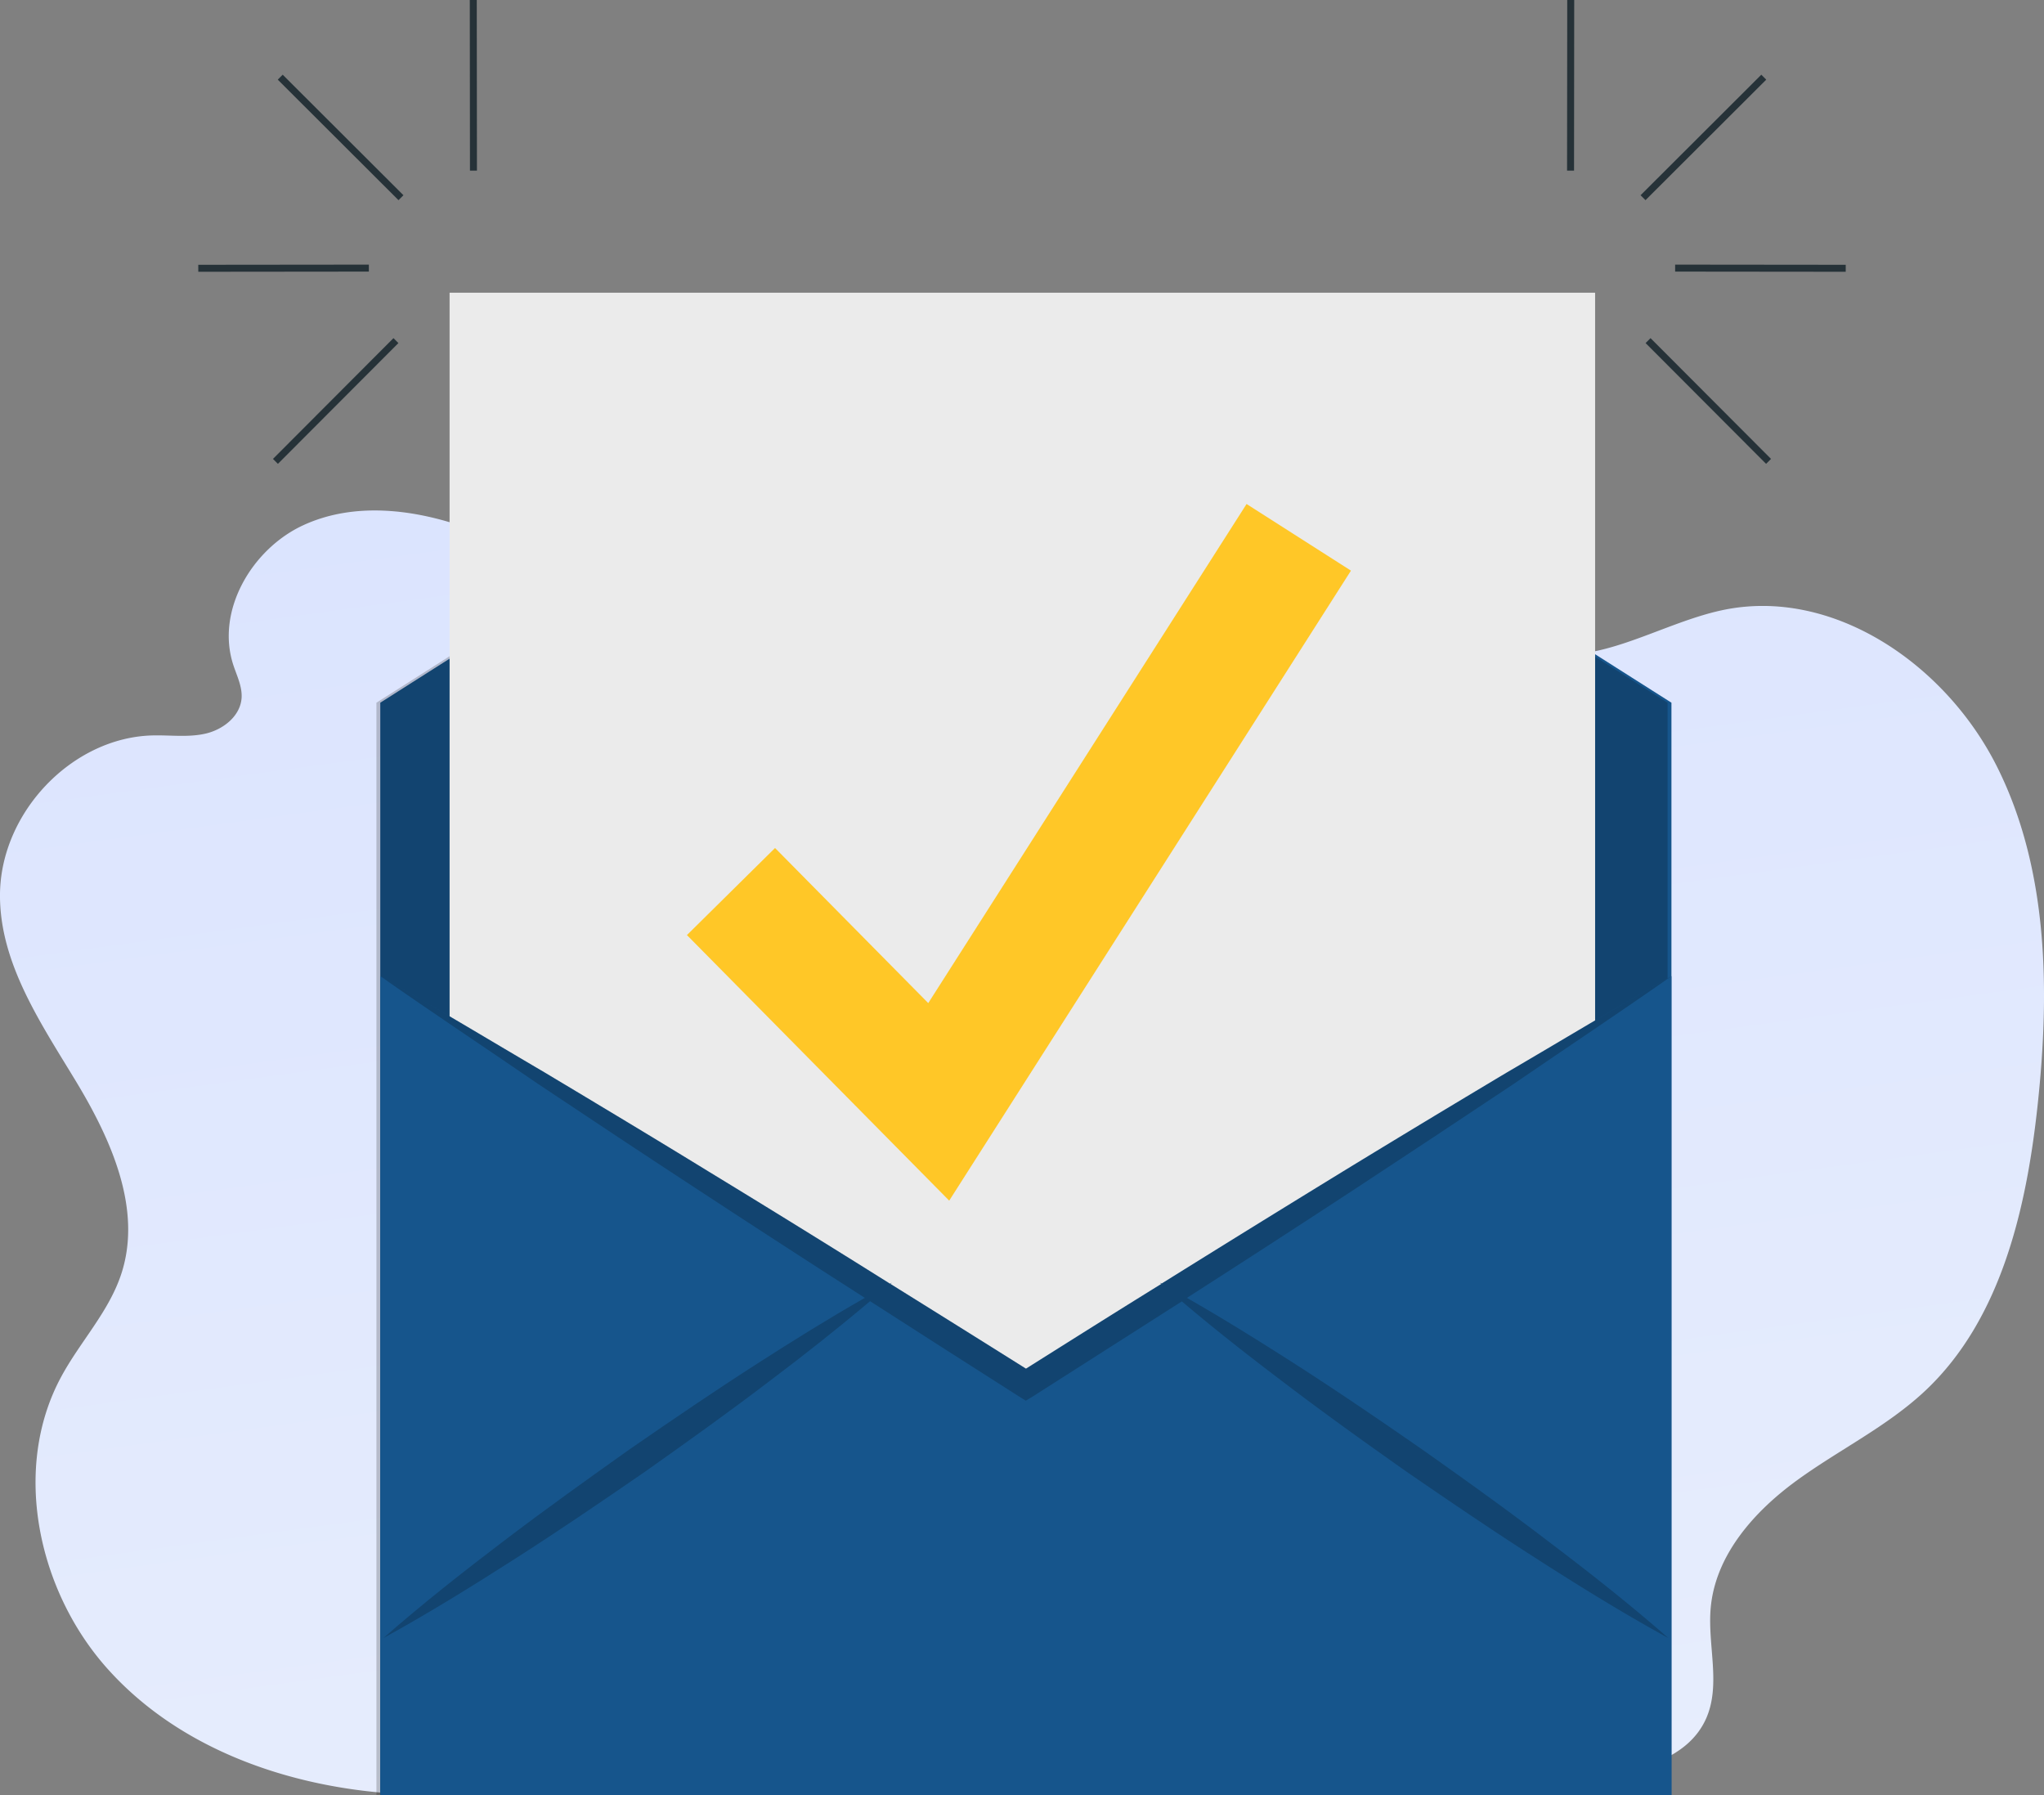 <svg xmlns="http://www.w3.org/2000/svg" xmlns:xlink="http://www.w3.org/1999/xlink" width="292.809" height="257.106" viewBox="0 0 292.809 257.106">
  <rect x="0" y="0" width="292.809" height="257.106" fill="#808080" stroke="none"/>
  <defs>
    <linearGradient id="linear-gradient" x1="0.357" y1="-0.142" x2="0.659" y2="1.223" gradientUnits="objectBoundingBox">
      <stop offset="0" stop-color="#dae3fe"/>
      <stop offset="1" stop-color="#e9effd"/>
    </linearGradient>
  </defs>
  <g id="Group_438" data-name="Group 438" transform="translate(-67.595 -101.382)">
    <path id="Path_890" data-name="Path 890" d="M415.248,141.843c-7.383-14.693-23.595-25.739-39.376-22.35-9.448,2.03-18.838,8.838-27.9,5.421-6.529-2.464-10.209-9.451-15.7-13.828-8.448-6.748-20.439-6.67-30.733-3.646s-19.719,8.582-29.891,12.018a77.069,77.069,0,0,1-53.612-1.761c-7.433-3.067-14.391-7.3-21.959-10s-16.154-3.748-23.454-.372-12.543,12.2-10.008,19.989c.505,1.551,1.292,3.085,1.194,4.718-.165,2.621-2.635,4.54-5.133,5.123s-5.1.2-7.665.269c-11.49.3-21.76,11.044-21.814,22.83-.045,9.772,5.833,18.36,10.855,26.663s9.545,18.268,6.549,27.545c-1.776,5.5-5.945,9.8-8.669,14.879-7.075,13.157-3.293,30.574,6.591,41.671S169.2,287.544,183.8,288.838s29.243-1.135,43.717-3.533,29.123-4.781,43.717-3.41l-.784-.437a232.427,232.427,0,0,0,87.46,5.084c6.1-.81,13.1-2.552,15.674-8.271,2.176-4.832.222-10.495.669-15.8.646-7.64,6.238-13.9,12.336-18.339s13.016-7.754,18.51-12.953c10.748-10.181,14.395-25.939,16-40.849C422.858,173.9,422.631,156.534,415.248,141.843Z" transform="translate(-61.603 69.29)" fill="url(#linear-gradient)"/>
    <g id="Group_431" data-name="Group 431" transform="translate(-80.792 -38.336)">
      <path id="Path_883" data-name="Path 883" d="M379.414,383.3H194.452V226.834l92.467-58.719,92.495,58.719Z" transform="translate(8.412 13.526)" fill="#16558c"/>
      <path id="Path_884" data-name="Path 884" d="M379.414,383.3H194.452V226.834l92.467-58.719,92.495,58.719Z" transform="translate(7.859 13.526)" opacity="0.2"/>
      <g id="Group_420" data-name="Group 420" transform="translate(212.742 181.641)">
        <rect id="Rectangle_58" data-name="Rectangle 58" width="164.1" height="210.653" transform="translate(0.05 0)" fill="#ebebeb"/>
        <path id="Path_885" data-name="Path 885" d="M262.447,280.635,224.876,242.6l12.622-12.47,21.948,22.213,45.6-71.482L320,190.405Z" transform="translate(-190.826 -150.599)" fill="#ffc727"/>
      </g>
      <path id="Path_886" data-name="Path 886" d="M379.414,234.417v117.3H194.452v-117.3c7.944,4.5,15.748,9.221,23.609,13.833,7.833,4.693,15.665,9.388,23.443,14.165q13,7.917,25.972,16.055c.083-.056.193-.112.278-.167-.084.055-.139.139-.221.195q9.706,6.041,19.415,12.137c6.444-4.054,12.915-8.138,19.387-12.137-.083-.056-.139-.14-.223-.195a1.367,1.367,0,0,0,.279.139q12.957-8.083,25.97-16.055,11.666-7.124,23.416-14.137C363.665,243.638,371.47,238.917,379.414,234.417Z" transform="translate(8.412 45.108)" fill="#16558c"/>
      <g id="Group_421" data-name="Group 421" transform="translate(202.864 279.525)" opacity="0.2">
        <path id="Path_887" data-name="Path 887" d="M379.414,234.417c-7.472,5.25-15.082,10.277-22.61,15.444q-11.376,7.582-22.833,15.11Q322.015,272.8,310,280.5c-.25.167-.471.334-.722.5q-10.623,6.792-21.3,13.582l-1.056.639-1.027-.639q-10.667-6.792-21.277-13.61c-.25-.139-.5-.306-.75-.472q-12.04-7.709-24-15.555c-7.61-4.972-15.221-10.027-22.8-15.082-7.528-5.167-15.138-10.194-22.61-15.444,7.944,4.5,15.748,9.221,23.609,13.833,7.833,4.693,15.665,9.388,23.443,14.165q13,7.917,25.972,16.055c.028,0,.028,0,.056.028q9.706,6.041,19.415,12.137c6.444-4.054,12.915-8.138,19.387-12.137.028-.056.028-.056.056-.056q12.957-8.083,25.97-16.055,11.666-7.124,23.416-14.137C363.665,243.638,371.47,238.917,379.414,234.417Z" transform="translate(-194.452 -234.417)"/>
        <path id="Path_888" data-name="Path 888" d="M267.61,264.144c-.084.055-.139.139-.221.195-.973.833-1.946,1.665-2.917,2.471-4.639,3.917-9.388,7.667-14.222,11.306-5.889,4.5-11.917,8.8-17.971,13.082-6.083,4.194-12.193,8.36-18.444,12.361s-12.555,7.916-19.082,11.5c5.61-4.918,11.443-9.5,17.332-13.972,5.916-4.5,11.944-8.8,17.971-13.083,6.111-4.221,12.221-8.387,18.47-12.388,4.972-3.193,10.027-6.332,15.194-9.277,1.194-.694,2.389-1.361,3.611-2.027C267.415,264.255,267.526,264.2,267.61,264.144Z" transform="translate(-194.309 -220.257)"/>
        <path id="Path_889" data-name="Path 889" d="M342.943,315.058c-6.528-3.583-12.86-7.5-19.083-11.5-6.249-4-12.36-8.167-18.47-12.361-6.056-4.277-12.084-8.582-17.971-13.082-4.805-3.639-9.555-7.361-14.167-11.278-1-.834-1.971-1.667-2.944-2.5-.083-.056-.139-.14-.223-.195a1.364,1.364,0,0,0,.279.139c1.222.694,2.417,1.361,3.61,2.055,5.167,2.945,10.194,6.084,15.194,9.277,6.249,4,12.36,8.167,18.444,12.388,6.055,4.278,12.082,8.583,17.971,13.083C331.5,305.558,337.332,310.141,342.943,315.058Z" transform="translate(-158.426 -220.257)"/>
      </g>
      <g id="Group_430" data-name="Group 430" transform="translate(176.792 139.719)">
        <g id="Group_422" data-name="Group 422" transform="translate(39.394)">
          <line id="Line_2" data-name="Line 2" x1="0.025" y1="24.436" fill="none" stroke="#263238" stroke-miterlimit="10" stroke-width="1"/>
        </g>
        <g id="Group_423" data-name="Group 423" transform="translate(11.739 11.053)">
          <line id="Line_3" data-name="Line 3" x1="17.297" y1="17.261" fill="none" stroke="#263238" stroke-miterlimit="10" stroke-width="1"/>
        </g>
        <g id="Group_424" data-name="Group 424" transform="translate(0 38.399)">
          <line id="Line_4" data-name="Line 4" x1="24.436" y2="0.025" fill="none" stroke="#263238" stroke-miterlimit="10" stroke-width="1"/>
        </g>
        <g id="Group_425" data-name="Group 425" transform="translate(11.053 48.782)">
          <line id="Line_5" data-name="Line 5" x1="17.261" y2="17.297" fill="none" stroke="#263238" stroke-miterlimit="10" stroke-width="1"/>
        </g>
        <g id="Group_426" data-name="Group 426" transform="translate(196.581)">
          <line id="Line_6" data-name="Line 6" y1="24.436" x2="0.025" fill="none" stroke="#263238" stroke-miterlimit="10" stroke-width="1"/>
        </g>
        <g id="Group_427" data-name="Group 427" transform="translate(206.964 11.053)">
          <line id="Line_7" data-name="Line 7" y1="17.261" x2="17.297" fill="none" stroke="#263238" stroke-miterlimit="10" stroke-width="1"/>
        </g>
        <g id="Group_428" data-name="Group 428" transform="translate(211.564 38.399)">
          <line id="Line_8" data-name="Line 8" x2="24.436" y2="0.025" fill="none" stroke="#263238" stroke-miterlimit="10" stroke-width="1"/>
        </g>
        <g id="Group_429" data-name="Group 429" transform="translate(207.685 48.782)">
          <line id="Line_9" data-name="Line 9" x2="17.261" y2="17.297" fill="none" stroke="#263238" stroke-miterlimit="10" stroke-width="1"/>
        </g>
      </g>
    </g>
  </g>
</svg>
